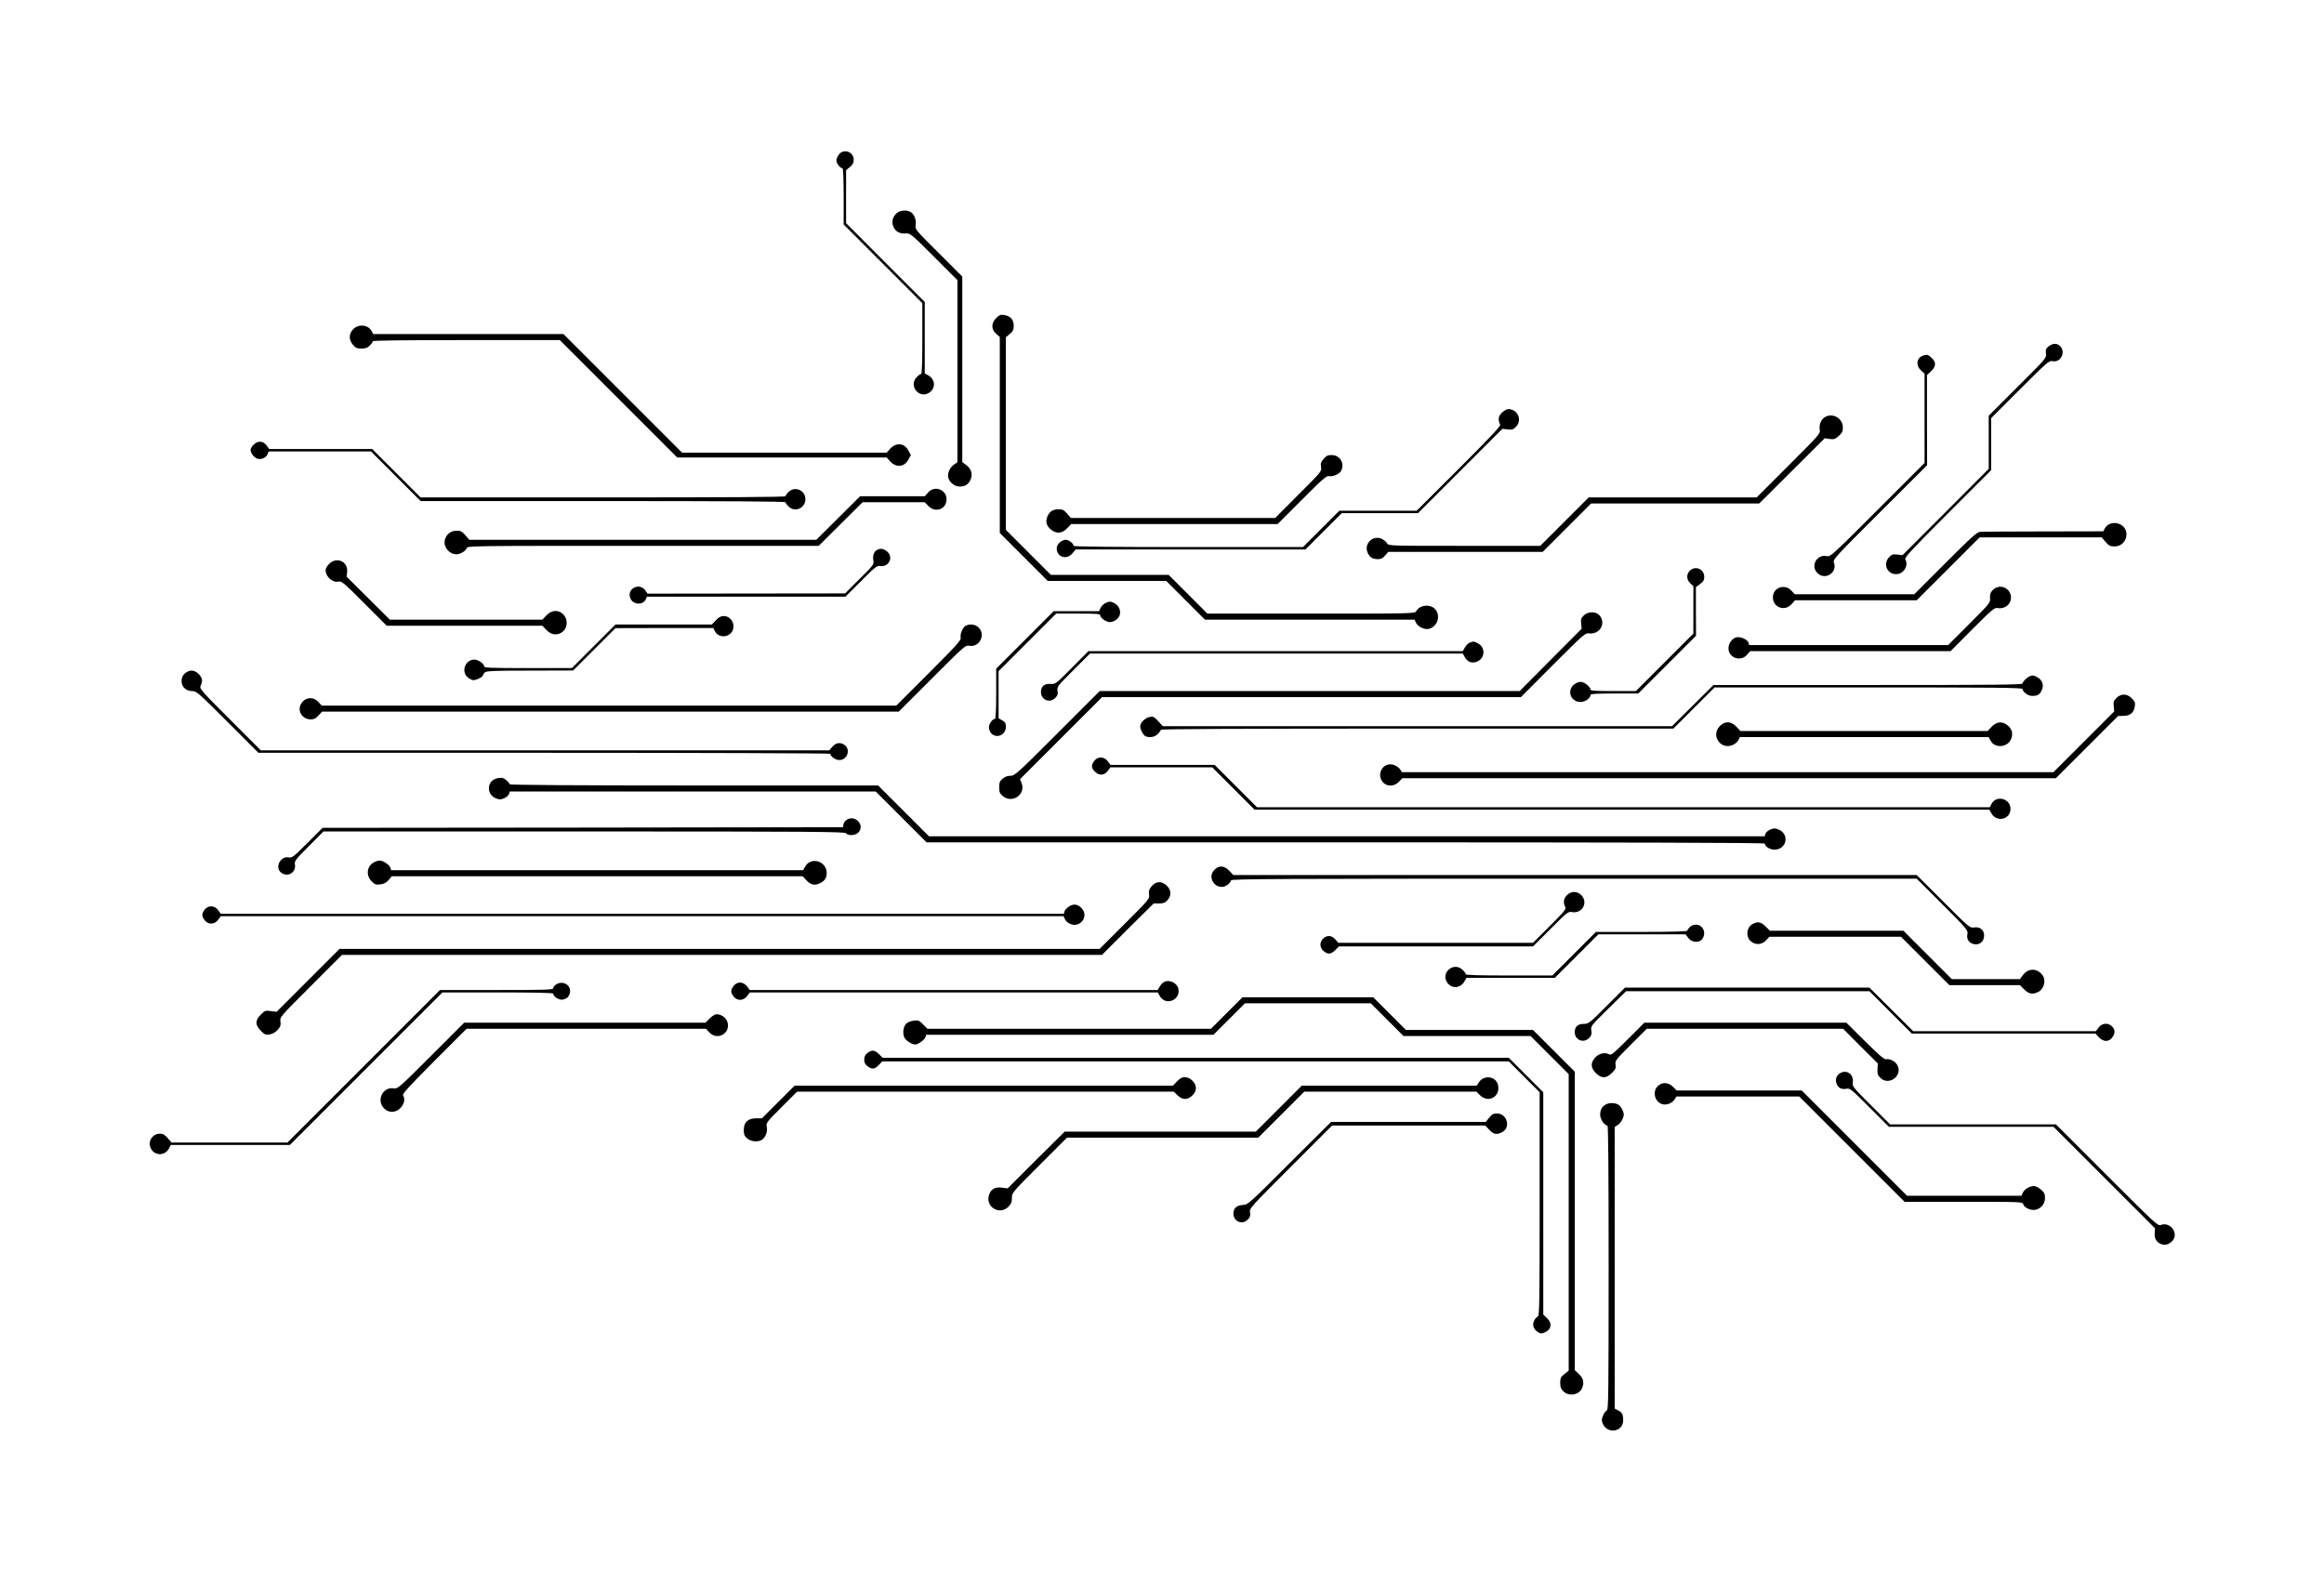 <?xml version="1.0" standalone="no"?>
<!DOCTYPE svg PUBLIC "-//W3C//DTD SVG 20010904//EN"
 "http://www.w3.org/TR/2001/REC-SVG-20010904/DTD/svg10.dtd">
<svg version="1.0" xmlns="http://www.w3.org/2000/svg"
 width="1920pt" height="1307pt" viewBox="0 0 1920 1307"
 preserveAspectRatio="xMidYMid meet">
<g transform="translate(0,1307) scale(0.1,-0.1)"
fill="#000000" stroke="none">
<path d="M6931 11794 c-12 -15 -21 -37 -21 -50 0 -24 31 -64 50 -64 6 0 10
-84 10 -233 l0 -232 325 -325 325 -325 0 -292 c0 -197 -3 -293 -10 -293 -6 0
-22 -11 -35 -25 -75 -74 25 -190 108 -125 49 38 42 106 -13 138 l-30 17 0 295
0 295 -325 325 -325 326 0 219 0 219 32 26 c24 20 31 35 31 60 0 66 -82 95
-122 44z"/>
<path d="M7405 11306 c-32 -32 -40 -69 -25 -107 18 -42 51 -61 100 -58 40 3
41 3 235 -191 l195 -195 0 -752 0 -752 -29 -20 c-35 -25 -55 -72 -47 -107 10
-40 53 -74 93 -74 45 0 69 14 89 52 23 45 11 91 -31 124 l-35 26 0 767 0 766
-195 195 c-195 194 -196 195 -190 232 7 41 -13 91 -44 108 -36 18 -90 12 -116
-14z"/>
<path d="M8230 10442 c-42 -42 -42 -93 0 -130 l30 -26 0 -810 0 -810 198 -198
198 -198 489 0 490 0 160 -160 160 -160 866 0 866 0 11 -25 c15 -33 72 -60
107 -51 69 18 99 103 55 159 -39 49 -131 41 -160 -13 -11 -20 -22 -20 -868
-20 l-857 0 -160 160 -160 160 -486 0 -487 0 -186 186 -186 186 0 796 0 796
32 26 c27 23 33 34 33 69 0 50 -26 79 -78 88 -31 5 -40 1 -67 -25z"/>
<path d="M2919 10351 c-38 -39 -39 -87 -3 -130 22 -26 33 -31 70 -31 34 0 51
6 69 25 14 13 25 29 25 35 0 7 242 10 773 10 l772 0 485 -485 485 -485 865 0
866 0 25 -29 c51 -58 120 -52 154 12 l20 37 -20 37 c-34 64 -103 70 -154 12
l-25 -29 -846 0 -845 0 -490 490 -490 490 -786 0 -786 0 -12 24 c-29 53 -107
62 -152 17z"/>
<path d="M16925 10208 c-23 -18 -26 -27 -22 -58 5 -37 4 -39 -234 -276 l-239
-239 0 -220 0 -219 -356 -357 -356 -356 -43 5 c-38 4 -47 1 -69 -23 -51 -55
-16 -139 59 -139 62 0 105 69 76 123 -8 14 51 78 350 377 l359 359 0 215 0
215 239 239 c225 225 240 238 268 232 67 -15 112 75 63 124 -26 26 -60 25 -95
-2z"/>
<path d="M15883 10130 c-50 -20 -56 -80 -13 -120 l30 -28 0 -369 0 -368 -389
-389 c-375 -375 -389 -388 -419 -381 -82 18 -137 -81 -77 -140 63 -63 168 4
136 87 -9 25 7 43 380 415 l390 389 -1 373 0 372 29 27 c46 42 49 75 13 112
-32 31 -43 34 -79 20z"/>
<path d="M12408 9660 c-30 -30 -34 -56 -14 -100 4 -11 -95 -116 -342 -363
l-348 -347 -319 0 -320 0 -150 -150 -150 -150 -947 0 c-625 0 -948 3 -948 10
0 19 -40 50 -64 50 -36 0 -76 -37 -76 -70 0 -73 82 -100 130 -42 l26 32 950 0
949 0 150 150 150 150 315 0 315 0 349 349 348 348 43 -5 c37 -4 47 -1 69 21
55 55 15 147 -64 147 -12 0 -35 -14 -52 -30z"/>
<path d="M15079 9625 c-33 -18 -53 -66 -45 -107 6 -30 -4 -41 -258 -295 l-263
-263 -694 0 -694 0 -200 -200 -200 -200 -627 0 c-616 0 -627 0 -638 20 -6 11
-24 27 -41 36 -77 39 -158 -42 -117 -119 17 -34 39 -46 80 -47 28 0 42 7 61
30 l26 30 638 0 638 0 200 200 200 200 694 0 695 0 271 270 270 269 41 -6 c36
-5 46 -1 75 25 28 25 34 37 34 71 0 74 -83 122 -146 86z"/>
<path d="M2095 9395 c-14 -13 -25 -32 -25 -42 0 -25 28 -63 54 -72 30 -12 76
7 86 35 l10 24 422 0 423 0 205 -205 205 -205 1507 0 c1043 0 1508 -3 1508
-10 0 -6 11 -22 25 -35 51 -52 139 -14 139 60 0 74 -88 112 -139 60 -14 -13
-25 -29 -25 -35 0 -7 -465 -10 -1508 -10 l-1507 0 -200 200 -200 200 -426 0
-425 0 -22 30 c-29 38 -72 41 -107 5z"/>
<path d="M10935 9278 c-22 -26 -26 -38 -21 -67 6 -35 3 -39 -187 -228 l-192
-193 -844 0 -844 0 -31 36 c-25 29 -38 36 -67 36 -50 0 -78 -17 -95 -58 -18
-44 -10 -78 28 -109 45 -38 92 -34 134 10 l33 35 853 0 853 0 200 200 c172
173 204 200 225 196 33 -6 85 17 99 42 33 63 -8 132 -78 132 -32 0 -44 -6 -66
-32z"/>
<path d="M7667 9000 l-26 -30 -268 0 -267 0 -181 -180 -181 -180 -1434 0
-1433 0 -32 37 c-27 32 -38 38 -73 38 -50 0 -89 -33 -98 -81 -10 -56 39 -114
97 -114 31 0 77 27 84 50 6 20 12 20 1458 20 l1451 0 181 180 181 180 257 0
257 0 28 -29 c58 -63 152 -29 152 54 0 81 -101 117 -153 55z"/>
<path d="M17424 8738 c-12 -5 -27 -21 -35 -34 l-12 -24 -491 -1 c-270 0 -506
-2 -524 -3 -29 -2 -67 -36 -290 -259 l-257 -257 -494 0 -493 0 -28 30 c-55 59
-151 26 -153 -53 -2 -85 97 -123 154 -59 l29 32 502 0 503 0 260 260 260 260
504 0 504 0 32 -37 c28 -32 38 -38 75 -38 100 0 136 135 49 181 -32 16 -65 17
-95 2z"/>
<path d="M7253 8530 c-31 -13 -45 -46 -38 -88 6 -36 4 -39 -114 -156 l-119
-119 -817 -1 -816 -1 -15 23 c-49 75 -162 17 -125 -64 23 -52 104 -56 126 -6
l10 22 820 0 820 0 129 129 c120 120 131 129 160 124 63 -10 106 64 64 111
-27 29 -55 38 -85 26z"/>
<path d="M2719 8411 c-16 -16 -29 -39 -29 -51 0 -57 59 -108 111 -95 21 5 49
-19 209 -180 l185 -185 643 0 643 0 33 -35 c42 -45 98 -49 140 -10 37 34 37
101 0 139 -41 40 -97 37 -140 -9 l-33 -35 -630 0 -630 0 -179 178 -178 177 4
40 c8 86 -86 128 -149 66z"/>
<path d="M13967 8360 c-36 -29 -37 -77 -2 -110 l25 -23 0 -196 0 -196 -238
-238 -237 -237 -188 0 c-149 0 -187 3 -187 13 0 17 -39 53 -67 61 -30 10 -82
-19 -94 -52 -22 -57 17 -112 79 -112 39 0 82 31 82 58 0 9 52 12 198 12 l197
0 238 238 239 239 -1 201 0 201 35 26 c27 20 34 33 34 59 0 60 -66 93 -113 56z"/>
<path d="M16464 8195 c-20 -20 -25 -34 -23 -66 3 -39 1 -41 -171 -214 l-175
-175 -822 0 -822 0 -6 21 c-9 26 -67 51 -100 43 -35 -9 -65 -50 -65 -91 0 -79
102 -114 153 -53 l26 30 828 0 828 0 180 181 c164 164 183 180 208 175 45 -9
93 17 106 57 30 91 -78 159 -145 92z"/>
<path d="M9129 8085 c-14 -7 -30 -25 -37 -39 l-12 -26 -187 0 -188 0 -237
-237 -238 -238 0 -207 c0 -132 -4 -208 -10 -208 -21 0 -50 -41 -50 -70 0 -17
9 -39 20 -50 46 -46 120 -11 120 55 0 29 -6 39 -30 53 l-30 17 0 195 0 195
238 238 237 237 183 0 c151 0 182 -2 182 -14 0 -22 49 -56 79 -56 33 0 70 25
81 56 13 34 -7 82 -41 99 -34 18 -47 18 -80 0z"/>
<path d="M13084 7984 c-22 -21 -25 -32 -21 -67 l4 -42 -256 -257 -256 -258
-1735 0 -1735 0 -350 -350 c-334 -334 -352 -350 -387 -350 -25 0 -46 -8 -65
-24 -23 -20 -28 -32 -28 -71 0 -39 5 -51 28 -71 79 -68 196 12 156 108 l-12
30 339 339 339 339 1730 0 1730 0 265 266 c246 246 267 265 295 261 93 -14
150 88 85 153 -30 30 -94 27 -126 -6z"/>
<path d="M5914 7945 l-33 -35 -398 0 -398 0 -180 -180 -180 -180 -362 0 c-308
0 -363 2 -363 14 0 22 -49 56 -81 56 -75 0 -112 -98 -55 -146 15 -13 36 -24
47 -24 25 0 79 27 79 40 0 5 7 15 15 24 13 12 69 15 372 15 l358 1 175 175
175 175 404 1 404 0 11 -23 c39 -77 156 -50 156 37 0 47 -37 85 -81 85 -23 0
-40 -9 -65 -35z"/>
<path d="M7977 7899 c-25 -15 -47 -70 -40 -98 5 -20 -34 -63 -263 -292 l-269
-269 -2373 0 -2374 0 -28 30 c-45 49 -114 39 -145 -20 -30 -57 15 -124 82
-124 27 0 42 7 64 32 l29 32 2382 0 2383 0 275 275 c273 273 275 275 310 269
83 -13 135 92 75 151 -26 27 -75 33 -108 14z"/>
<path d="M12142 7760 c-12 -5 -30 -23 -40 -40 l-17 -30 -1547 0 -1546 0 -136
-137 c-134 -135 -137 -137 -177 -134 -52 3 -79 -20 -79 -66 0 -67 74 -97 120
-48 18 19 22 32 17 58 -5 33 0 39 132 171 l136 136 1540 0 1540 0 17 -30 c23
-41 60 -54 102 -36 66 28 70 118 5 151 -32 17 -35 17 -67 5z"/>
<path d="M1545 7518 c-31 -18 -44 -40 -45 -76 0 -47 37 -82 87 -82 36 0 49
-11 293 -255 l255 -255 2362 0 c1300 0 2363 -4 2363 -8 0 -22 43 -52 74 -52
64 0 95 82 47 122 -35 28 -75 23 -104 -12 l-26 -30 -2348 0 -2348 0 -254 254
c-248 248 -254 256 -243 281 19 41 14 64 -17 96 -31 30 -63 36 -96 17z"/>
<path d="M16770 7483 c-23 -9 -60 -45 -60 -60 0 -11 -223 -13 -1277 -13
l-1277 0 -171 -170 -171 -170 -2104 0 -2103 0 -38 41 c-34 37 -42 41 -71 35
-37 -7 -78 -47 -78 -77 0 -28 26 -75 45 -83 35 -13 76 -6 100 19 14 13 25 29
25 35 0 7 651 10 2118 10 l2117 0 170 170 170 170 1272 0 c1051 0 1273 -2
1273 -13 0 -24 45 -57 77 -57 45 0 62 9 79 42 22 42 10 85 -29 109 -33 20 -42
21 -67 12z"/>
<path d="M17485 7303 c-23 -24 -26 -34 -22 -69 l4 -42 -251 -251 -251 -251
-2691 0 -2692 0 -15 24 c-9 13 -32 29 -52 36 -90 30 -153 -84 -83 -150 34 -31
90 -27 125 10 l28 30 2700 0 2700 0 257 257 257 257 45 1 c55 1 84 25 93 78 5
31 1 40 -25 67 -40 40 -88 41 -127 3z"/>
<path d="M14209 7071 c-77 -77 5 -199 105 -157 20 8 41 26 48 40 l11 26 1028
0 1028 0 16 -29 c33 -66 140 -58 169 11 19 44 10 83 -26 113 -45 38 -92 34
-134 -10 l-33 -35 -1021 0 -1021 0 -33 35 c-44 47 -94 49 -137 6z"/>
<path d="M9041 6784 c-27 -35 -26 -59 4 -89 35 -36 78 -33 107 5 l22 30 420 0
421 0 175 -175 175 -175 3035 0 3035 0 17 -30 c44 -78 158 -51 158 37 0 85
-117 116 -156 42 l-15 -29 -3027 0 -3027 0 -175 175 -175 175 -431 0 -430 0
-22 30 c-30 40 -81 42 -111 4z"/>
<path d="M4103 6638 c-82 -21 -86 -131 -7 -164 29 -12 39 -12 68 0 19 8 37 24
41 35 l6 21 1512 0 1512 0 210 -210 210 -210 3462 0 c2302 0 3463 -3 3463 -10
0 -24 41 -50 80 -50 101 0 127 127 34 166 -29 12 -39 12 -68 0 -19 -8 -37 -24
-41 -35 l-6 -21 -3452 0 -3452 0 -210 210 -210 210 -1522 0 c-968 0 -1523 4
-1523 10 0 13 -38 47 -58 52 -10 3 -31 1 -49 -4z"/>
<path d="M6993 6295 c-12 -8 -23 -25 -25 -38 l-3 -22 -2150 -3 -2150 -2 -125
-125 c-116 -116 -128 -125 -155 -119 -64 12 -114 -75 -69 -120 52 -52 135 -8
120 64 -4 25 8 41 116 149 l120 121 2153 0 c1901 0 2154 -2 2165 -15 18 -22
76 -19 100 5 61 61 -26 154 -97 105z"/>
<path d="M3088 5944 c-58 -31 -66 -107 -18 -156 27 -27 36 -30 73 -25 31 4 49
14 68 36 l25 31 1698 0 1697 0 33 -35 c37 -39 69 -44 116 -20 34 18 50 43 50
80 0 100 -129 140 -178 55 l-17 -30 -1702 0 -1702 0 -6 21 c-8 24 -61 59 -90
59 -11 -1 -32 -7 -47 -16z"/>
<path d="M10035 5885 c-75 -74 26 -189 109 -124 14 11 26 27 26 35 0 12 385
14 2833 14 l2832 0 213 -213 c203 -203 212 -214 206 -244 -8 -39 8 -68 43 -81
52 -18 97 16 95 71 -1 44 -35 71 -83 64 -36 -5 -39 -2 -255 214 l-219 219
-2823 0 -2823 0 -33 35 c-41 43 -85 47 -121 10z"/>
<path d="M9515 5748 c-22 -26 -26 -39 -22 -69 5 -36 2 -39 -202 -243 l-206
-206 -3140 0 -3140 0 -260 -260 -260 -260 -47 6 c-45 6 -50 4 -83 -29 -48 -48
-48 -86 0 -134 32 -32 40 -35 73 -30 24 4 47 17 66 38 23 26 27 38 23 69 -5
37 -4 38 252 294 l256 256 3140 0 3139 0 213 213 214 212 45 0 c38 1 51 6 70
28 33 39 31 81 -5 118 -42 41 -90 40 -126 -3z"/>
<path d="M12946 5674 c-28 -28 -33 -62 -15 -96 10 -19 -3 -35 -127 -159 l-139
-139 -804 0 -805 0 -21 25 c-29 35 -65 41 -98 15 -37 -29 -37 -80 -1 -109 36
-29 60 -26 96 9 l30 30 801 0 802 0 145 145 c137 137 146 145 176 139 85 -16
138 79 78 140 -18 17 -37 26 -59 26 -22 0 -41 -9 -59 -26z"/>
<path d="M8833 5581 c-17 -11 -34 -29 -38 -40 l-6 -21 -3483 0 -3482 0 -22 30
c-30 40 -81 42 -111 4 -26 -34 -26 -54 0 -88 30 -38 81 -36 111 4 l22 30 3481
0 3482 0 11 -25 c7 -15 26 -32 44 -39 83 -35 155 61 96 128 -32 35 -66 41
-105 17z"/>
<path d="M14479 5435 c-52 -28 -58 -109 -11 -145 38 -30 88 -26 122 10 l28 30
544 0 543 0 200 -200 200 -200 291 0 292 0 35 -35 c39 -39 70 -44 118 -20 49
26 65 100 31 141 -45 56 -115 55 -158 -1 l-26 -35 -282 0 -281 0 -200 200
-200 200 -551 0 -552 0 -35 35 c-38 38 -66 43 -108 20z"/>
<path d="M13960 5410 c-11 -11 -20 -24 -20 -30 0 -6 -133 -10 -378 -10 l-377
0 -180 -180 -180 -180 -357 0 c-242 0 -358 3 -358 10 0 6 -11 22 -25 35 -74
75 -190 -25 -125 -108 38 -49 106 -42 138 13 l17 30 365 0 365 0 180 180 180
180 361 0 360 0 22 -30 c29 -39 92 -43 116 -8 36 51 5 118 -54 118 -17 0 -39
-9 -50 -20z"/>
<path d="M9622 4959 c-12 -5 -30 -22 -40 -39 l-17 -30 -1686 0 -1685 0 -22 30
c-30 40 -81 42 -111 4 -26 -34 -26 -54 0 -88 30 -38 81 -36 111 4 l22 30 1685
0 1686 0 17 -30 c48 -84 174 -33 153 61 -10 45 -69 76 -113 58z"/>
<path d="M4592 4934 c-12 -8 -22 -22 -22 -30 0 -12 -67 -14 -467 -14 l-468 0
-630 -630 -630 -630 -479 0 -479 0 -32 37 c-24 28 -39 36 -63 36 -61 0 -102
-61 -78 -117 28 -67 118 -70 152 -5 l15 29 492 0 492 0 630 630 630 630 457 0
c299 0 458 -3 458 -10 0 -21 41 -50 70 -50 17 0 39 9 50 20 11 11 20 33 20 50
0 59 -67 90 -118 54z"/>
<path d="M13275 4760 c-144 -145 -151 -150 -191 -150 -49 0 -74 -23 -74 -68 0
-66 74 -96 120 -47 18 19 22 31 17 60 -6 36 -4 39 140 181 l147 144 1005 0
1006 0 175 -175 175 -175 758 0 759 0 28 -30 c37 -39 80 -41 109 -4 27 34 27
64 1 92 -32 34 -84 30 -112 -8 l-22 -30 -755 0 -755 0 -181 180 -181 180
-1009 0 -1010 0 -150 -150z"/>
<path d="M10135 4700 l-130 -130 -1171 0 -1172 0 -36 36 c-33 33 -40 36 -77
31 -22 -3 -49 -13 -60 -23 -25 -22 -34 -77 -19 -113 11 -28 61 -61 92 -61 23
0 76 38 83 59 l6 21 1187 0 1187 0 130 130 130 130 520 0 520 0 135 -135 135
-135 525 0 525 0 158 -158 157 -157 0 -1225 0 -1225 -35 -28 c-31 -24 -35 -33
-35 -73 0 -34 6 -51 25 -69 44 -45 129 -32 154 22 21 46 14 83 -24 119 l-35
33 0 1233 0 1233 -173 173 -172 172 -525 0 -525 0 -135 135 -135 135 -540 0
-540 0 -130 -130z"/>
<path d="M5863 4655 l-35 -35 -997 0 -996 0 -274 -274 c-253 -253 -277 -274
-303 -269 -95 19 -154 -101 -82 -168 39 -37 98 -33 135 9 30 33 37 74 19 102
-7 12 48 72 258 283 l267 267 988 0 989 0 28 -30 c67 -72 180 -7 149 87 -11
35 -51 63 -90 63 -11 0 -37 -16 -56 -35z"/>
<path d="M13449 4484 c-127 -127 -138 -135 -159 -124 -33 18 -85 4 -114 -31
-37 -43 -34 -83 8 -125 47 -47 86 -46 133 1 30 30 35 40 30 69 -5 31 1 39 127
165 l131 131 811 0 811 0 143 -144 144 -143 -3 -46 c-2 -38 2 -51 23 -72 70
-70 187 15 142 103 -16 32 -61 56 -95 50 -15 -2 -60 37 -174 150 l-153 152
-835 0 -834 0 -136 -136z"/>
<path d="M7166 4369 c-19 -15 -26 -30 -26 -54 0 -24 7 -39 26 -54 37 -29 61
-26 94 9 l28 30 2589 0 2588 0 128 -128 127 -127 0 -923 c0 -821 -2 -923 -15
-929 -9 -3 -22 -18 -30 -34 -18 -35 -7 -71 30 -95 21 -14 30 -14 55 -4 58 24
66 77 20 120 l-30 28 0 919 0 918 -143 143 -142 142 -2587 0 -2586 0 -30 30
c-36 35 -60 38 -96 9z"/>
<path d="M15208 4206 c-34 -17 -48 -52 -36 -87 13 -37 41 -53 82 -45 30 6 39
-2 191 -154 l160 -160 680 0 680 0 420 -420 419 -419 -3 -43 c-3 -48 22 -81
69 -92 36 -9 86 25 95 63 14 64 -52 123 -112 100 -26 -10 -43 6 -448 411
l-420 420 -685 0 -685 0 -157 157 c-150 149 -156 157 -151 189 10 63 -45 107
-99 80z"/>
<path d="M9724 4135 l-33 -35 -1563 0 -1563 0 -135 -135 -135 -135 -47 0 c-68
0 -103 -32 -103 -95 0 -39 5 -51 28 -71 30 -26 83 -32 118 -14 31 17 52 68 44
108 -6 35 -4 38 122 164 l128 128 1557 0 1556 0 30 -30 c41 -40 83 -40 123 -1
20 20 29 39 29 61 0 43 -47 90 -91 90 -23 0 -40 -9 -65 -35z"/>
<path d="M12254 4160 c-11 -4 -28 -20 -37 -34 l-17 -26 -723 0 -722 0 -190
-190 -190 -190 -789 0 -790 0 -236 -234 -235 -235 -47 6 c-58 7 -91 -12 -107
-60 -33 -98 87 -171 160 -98 23 24 29 38 29 73 0 43 1 44 228 271 l227 227
790 0 790 0 190 190 190 190 712 0 711 0 30 -30 c60 -60 151 -23 151 60 0 68
-60 106 -125 80z"/>
<path d="M13695 4095 c-47 -46 -22 -134 41 -149 34 -9 79 9 99 40 l15 24 508
0 507 0 435 -435 435 -435 487 0 c479 0 487 0 493 -20 9 -29 61 -53 100 -46
47 9 80 49 80 98 0 33 -6 45 -33 69 -18 16 -44 29 -58 29 -36 0 -78 -25 -92
-54 l-12 -26 -472 0 -473 0 -435 435 -435 435 -517 0 -516 0 -30 30 c-39 39
-92 41 -127 5z"/>
<path d="M13268 3945 c-34 -19 -48 -44 -48 -88 0 -34 36 -87 60 -87 7 0 10
-362 10 -1174 0 -1049 -2 -1174 -15 -1180 -9 -3 -23 -22 -31 -42 -13 -30 -13
-42 -3 -66 37 -90 169 -70 169 26 0 48 -8 65 -41 82 l-29 15 0 1163 0 1164 26
17 c14 9 32 32 40 51 12 29 12 39 1 67 -8 17 -21 38 -30 45 -24 20 -79 24
-109 7z"/>
<path d="M12303 3835 l-28 -35 -639 0 -639 0 -344 -342 c-333 -333 -344 -343
-384 -344 -51 -2 -79 -27 -79 -71 0 -67 74 -97 120 -48 18 19 22 32 17 58 -5
33 2 41 336 375 l342 342 633 0 633 0 33 -35 c36 -38 62 -43 105 -20 75 38 43
155 -43 155 -28 0 -41 -7 -63 -35z"/>
</g>
</svg>
